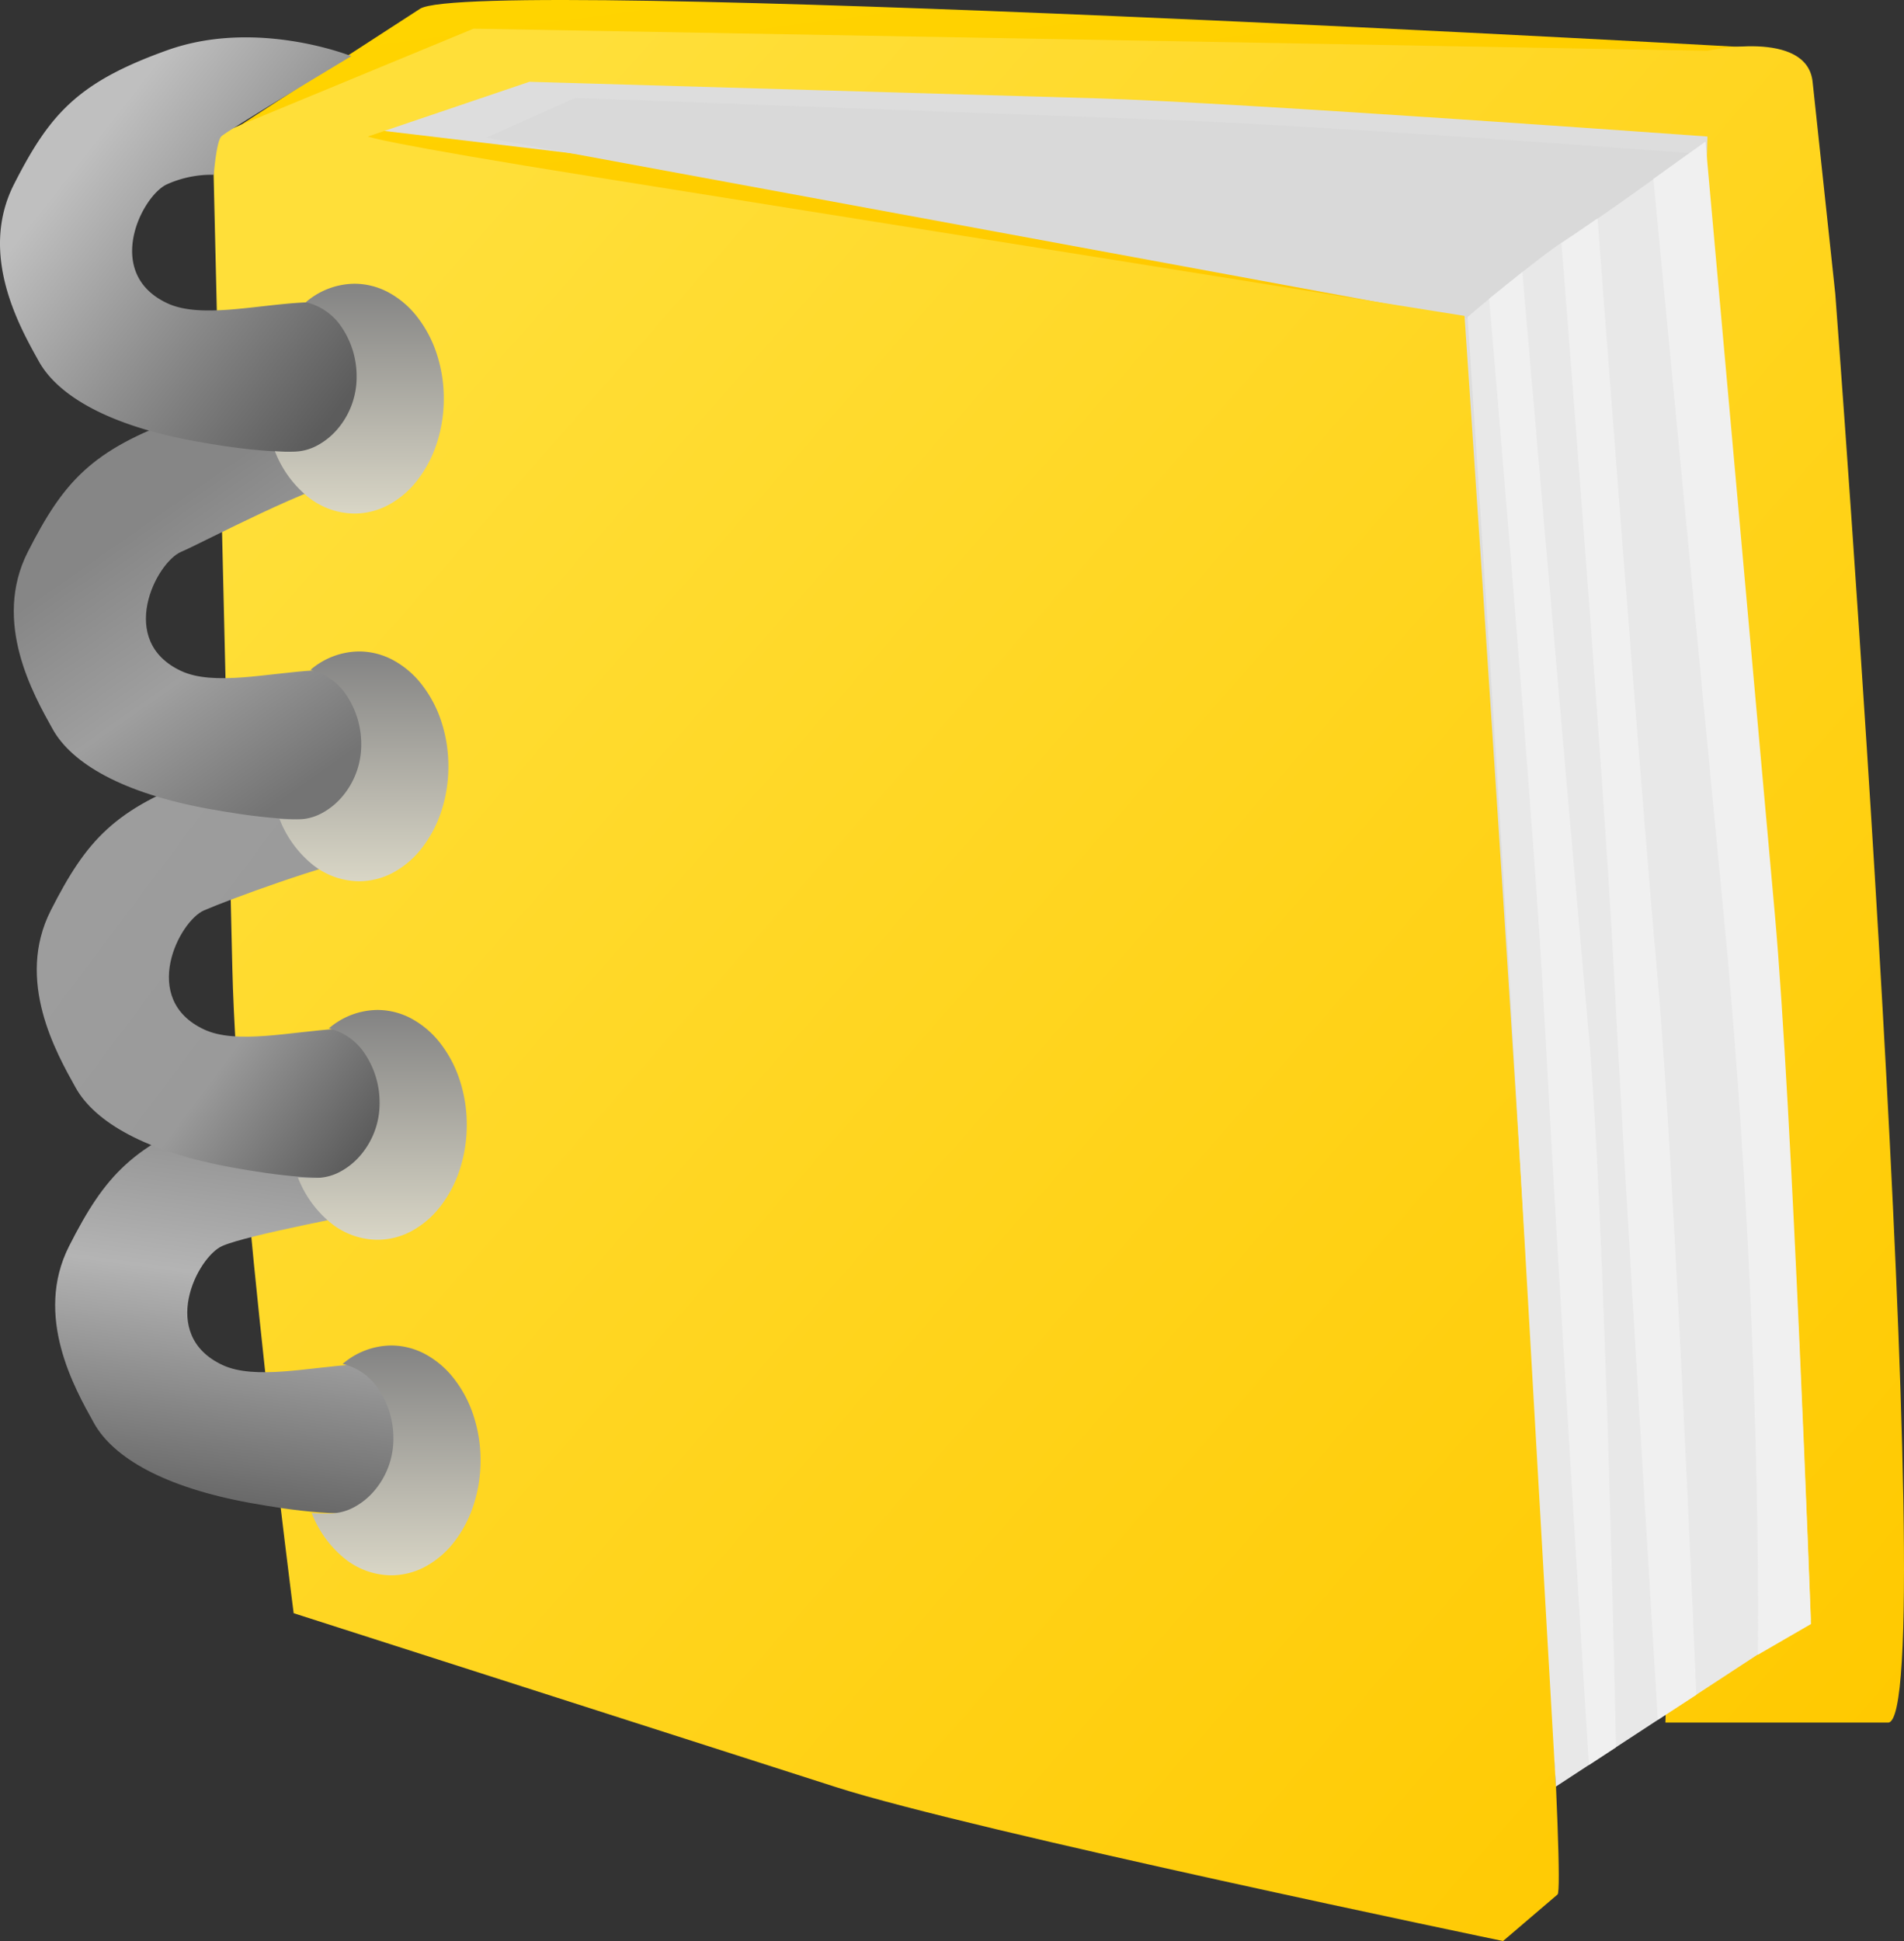 <svg xmlns="http://www.w3.org/2000/svg" xmlns:xlink="http://www.w3.org/1999/xlink" width="414.34" height="422.302" viewBox="0 0 414.34 422.302"><rect x="0" y="0" width="414.34" height="422.302" fill="#333333" stroke="none"/><defs><linearGradient id="linear-gradient" x1=".152" x2=".5" y1="-.058" y2=".745" gradientUnits="objectBoundingBox"><stop offset="0" stop-color="#ffd600"/><stop offset="1" stop-color="#ffc900"/></linearGradient><linearGradient id="linear-gradient-2" x1=".092" x2=".923" y1=".134" y2=".949" gradientUnits="objectBoundingBox"><stop offset="0" stop-color="#ffdf39"/><stop offset="1" stop-color="#ffc900"/></linearGradient><linearGradient id="linear-gradient-3" x1=".855" x2=".745" y1=".104" y2="1.072" gradientUnits="objectBoundingBox"><stop offset="0" stop-color="#8b8b8b"/><stop offset=".389" stop-color="#b4b4b4"/><stop offset=".898" stop-color="#686868"/><stop offset="1" stop-color="#5c5c5c"/></linearGradient><linearGradient id="linear-gradient-4" x1=".366" x2="1" y1=".094" y2=".669" gradientUnits="objectBoundingBox"><stop offset="0" stop-color="#9d9d9d"/><stop offset=".552" stop-color="#9a9a9a"/><stop offset="1" stop-color="#5c5c5c"/></linearGradient><linearGradient id="linear-gradient-5" x1=".561" x2=".903" y1=".182" y2=".773" gradientUnits="objectBoundingBox"><stop offset="0" stop-color="#868686"/><stop offset=".488" stop-color="#9f9f9f"/><stop offset="1" stop-color="#747474"/></linearGradient><linearGradient id="linear-gradient-6" x1=".366" x2="1" y1=".094" y2=".669" gradientUnits="objectBoundingBox"><stop offset="0" stop-color="#bfbfbf"/><stop offset="1" stop-color="#5c5c5c"/></linearGradient><linearGradient id="linear-gradient-7" x1=".5" x2=".5" y2="1" gradientUnits="objectBoundingBox"><stop offset="0" stop-color="#838383"/><stop offset="1" stop-color="#d9d6c6"/></linearGradient></defs><g id="그룹_25" data-name="그룹 25" transform="translate(-142.426 -80.266)"><path id="패스_59" fill="#ddd" d="M8163.458,108.586l44.375-18.641,274.279,12.986L8503.6,442.375l-138.021,36.2Z" data-name="패스 59" transform="translate(-7960)"/><path id="패스_56" fill="url(#linear-gradient)" d="M8148.715,111.406l45.108-29.224c11.277-7.306,293.527,8.644,293.527,8.644L8449.418,98.5,8208.8,90.825l-33.142,16.687,99.588,11.882c24.9,2.97,145.381,28.289,145.381,28.289L8345,179.452,8208.8,147.683Z" data-name="패스 56" transform="translate(-7960)"/><path id="패스_57" fill="#d9d9d9" d="M8208.252,110.219l19.332-8.646,131.662,4.9c32.916,1.225,110.763,7.088,110.763,7.088L8448.668,134.1c-5.335,5.134-25.732,15.725-25.732,15.725Z" data-name="패스 57" transform="translate(-7960)"/><path id="패스_51" fill="url(#linear-gradient-2)" d="M8166.333,431.244l118.111,37.867c29.527,9.467,145.071,33.456,145.071,33.456l11.863-10.132C8444.344,489.9,8421.131,149,8421.131,149l-188.972-30.174c-47.243-7.543-49.671-8.858-49.671-8.858l35.137-11.905,123.279,3.591c30.82.9,133.088,8.314,133.088,8.314l-9.146,345.075h48.462c12.115,0-11.49-310.785-11.49-310.785l-4.941-46.195c-1.235-11.549-22.884-6.745-22.884-6.745l-268.524-4.812-56.753,23.462s3.2,135.735,4.271,180.98S8166.333,431.244,8166.333,431.244Z" data-name="패스 51" transform="translate(-7960)"/><path id="패스_55" fill="url(#linear-gradient-3)" d="M8182.761,85.333s-24.435-1.111-43.925,5.858-25.583,13.869-33.35,29.137,1.208,31.049,5.393,38.561,15.283,13.974,34,17.364,46.23,6.389,43.367-17.364-35.321-6.084-49.4-12.641-5.5-23.55,0-25.921,28.934-6.776,40.251-9.053S8182.761,85.333,8182.761,85.333Z" data-name="패스 55" transform="translate(-7948 231)"/><path id="패스_53" fill="url(#linear-gradient-4)" d="M8182.665,79.666s-24.339,4.555-43.829,11.524-25.583,13.869-33.35,29.137,1.208,31.049,5.393,38.561,15.283,13.974,34,17.364,46.23,6.389,43.367-17.364-35.321-6.084-49.4-12.641-5.5-23.55,0-25.921,25.811-9.9,37.128-12.179S8182.665,79.666,8182.665,79.666Z" data-name="패스 53" transform="translate(-7952 158)"/><path id="패스_54" fill="url(#linear-gradient-5)" d="M8184.208,79.143s-25.881,5.078-45.372,12.047-25.583,13.869-33.35,29.137,1.208,31.049,5.393,38.561,15.283,13.974,34,17.364,46.23,6.389,43.367-17.364-35.321-6.084-49.4-12.641-5.5-23.55,0-25.921,27.992-14.518,39.309-16.795S8184.208,79.143,8184.208,79.143Z" data-name="패스 54" transform="translate(-7957 80)"/><path id="패스_52" fill="url(#linear-gradient-6)" d="M8178.884,92.483s-20.558-8.262-40.048-1.293-25.583,13.869-33.35,29.137,1.208,31.049,5.393,38.561,15.283,13.974,34,17.364,46.23,6.389,43.367-17.364-35.321-6.084-49.4-12.641-5.5-23.55,0-25.921a23.735,23.735,0,0,1,10.1-2.035s.551-7.191,1.631-8.337S8178.884,92.483,8178.884,92.483Z" data-name="패스 52" transform="translate(-7960)"/><path id="패스_58" fill="#e8e8e8" d="M8421.793,149.229s15.315-13.034,22.243-17.359,25.6-17.975,25.6-17.975,13.452,116.119,17.839,155.27,9,163.524,9,163.524l-55.464,36.272s-7.643-133.138-10.19-177.518S8421.793,149.229,8421.793,149.229Z" data-name="패스 58" transform="translate(-7960)"/><path id="빼기_22" fill="url(#linear-gradient-7)" d="M-5943.449,50a16.369,16.369,0,0,1-10.268-3.763,23.826,23.826,0,0,1-7.036-9.807c.9.08,1.847.12,2.9.12.482,0,.984-.009,1.533-.027a11.194,11.194,0,0,0,4.8-1.346,15.281,15.281,0,0,0,4.287-3.435,17.366,17.366,0,0,0,4.265-11.46,19.055,19.055,0,0,0-3.17-10.7,12.962,12.962,0,0,0-7.871-5.571A16.43,16.43,0,0,1-5943.449,0a15.706,15.706,0,0,1,7.57,1.965,19.94,19.94,0,0,1,6.182,5.358,26.228,26.228,0,0,1,4.168,7.947A31.074,31.074,0,0,1-5924,25a31.074,31.074,0,0,1-1.528,9.731,26.228,26.228,0,0,1-4.168,7.947,19.94,19.94,0,0,1-6.182,5.358A15.706,15.706,0,0,1-5943.449,50Z" data-name="빼기 22" transform="translate(6163 142)"/><path id="빼기_27" fill="url(#linear-gradient-7)" d="M-5943.449,50a16.369,16.369,0,0,1-10.268-3.763,23.826,23.826,0,0,1-7.036-9.807c.9.08,1.847.12,2.9.12.482,0,.984-.009,1.533-.027a11.194,11.194,0,0,0,4.8-1.346,15.281,15.281,0,0,0,4.287-3.435,17.366,17.366,0,0,0,4.265-11.46,19.055,19.055,0,0,0-3.17-10.7,12.962,12.962,0,0,0-7.871-5.571A16.43,16.43,0,0,1-5943.449,0a15.706,15.706,0,0,1,7.57,1.965,19.94,19.94,0,0,1,6.182,5.358,26.228,26.228,0,0,1,4.168,7.947A31.074,31.074,0,0,1-5924,25a31.074,31.074,0,0,1-1.528,9.731,26.228,26.228,0,0,1-4.168,7.947,19.94,19.94,0,0,1-6.182,5.358A15.706,15.706,0,0,1-5943.449,50Z" data-name="빼기 27" transform="translate(6164 222)"/><path id="빼기_28" fill="url(#linear-gradient-7)" d="M-5943.449,50a16.369,16.369,0,0,1-10.268-3.763,23.826,23.826,0,0,1-7.036-9.807c.9.08,1.847.12,2.9.12.482,0,.984-.009,1.533-.027a11.194,11.194,0,0,0,4.8-1.346,15.281,15.281,0,0,0,4.287-3.435,17.366,17.366,0,0,0,4.265-11.46,19.055,19.055,0,0,0-3.17-10.7,12.962,12.962,0,0,0-7.871-5.571A16.43,16.43,0,0,1-5943.449,0a15.706,15.706,0,0,1,7.57,1.965,19.94,19.94,0,0,1,6.182,5.358,26.228,26.228,0,0,1,4.168,7.947A31.074,31.074,0,0,1-5924,25a31.074,31.074,0,0,1-1.528,9.731,26.228,26.228,0,0,1-4.168,7.947,19.94,19.94,0,0,1-6.182,5.358A15.706,15.706,0,0,1-5943.449,50Z" data-name="빼기 28" transform="translate(6168 300)"/><path id="빼기_29" fill="url(#linear-gradient-7)" d="M-5943.449,50a16.369,16.369,0,0,1-10.268-3.763,23.826,23.826,0,0,1-7.036-9.807c.9.08,1.847.12,2.9.12.482,0,.984-.009,1.533-.027a11.194,11.194,0,0,0,4.8-1.346,15.281,15.281,0,0,0,4.287-3.435,17.366,17.366,0,0,0,4.265-11.46,19.055,19.055,0,0,0-3.17-10.7,12.962,12.962,0,0,0-7.871-5.571A16.43,16.43,0,0,1-5943.449,0a15.706,15.706,0,0,1,7.57,1.965,19.94,19.94,0,0,1,6.182,5.358,26.228,26.228,0,0,1,4.168,7.947A31.074,31.074,0,0,1-5924,25a31.074,31.074,0,0,1-1.528,9.731,26.228,26.228,0,0,1-4.168,7.947,19.94,19.94,0,0,1-6.182,5.358A15.706,15.706,0,0,1-5943.449,50Z" data-name="빼기 29" transform="translate(6171 373)"/><path id="패스_64" fill="#f0f0f0" d="M8462.225,119.2l11.336-8.129,15.109,168.2c3.777,42.051,7.855,154.329,7.855,154.329l-11.564,6.693s1.114-71.548-7.437-161.022S8462.225,119.2,8462.225,119.2Z" data-name="패스 64" transform="translate(-7960)"/><path id="패스_65" fill="#f0f0f0" d="M8462.225,119.2l7.85-5.423s9.243,122.643,13.021,164.694S8491.574,435,8491.574,435l-8.381,5.436s-7.5-122.679-9.633-164.211S8462.225,119.2,8462.225,119.2Z" data-name="패스 65" transform="translate(-7980 14)"/><path id="패스_66" fill="#f0f0f0" d="M8461.486,119.259l7.224-5.8s10.607,122.96,14.385,165.011,5.994,155.952,5.994,155.952l-5.892,3.85s-7.5-120.518-9.637-162.049S8461.486,119.259,8461.486,119.259Z" data-name="패스 66" transform="translate(-7995 26)"/></g></svg>